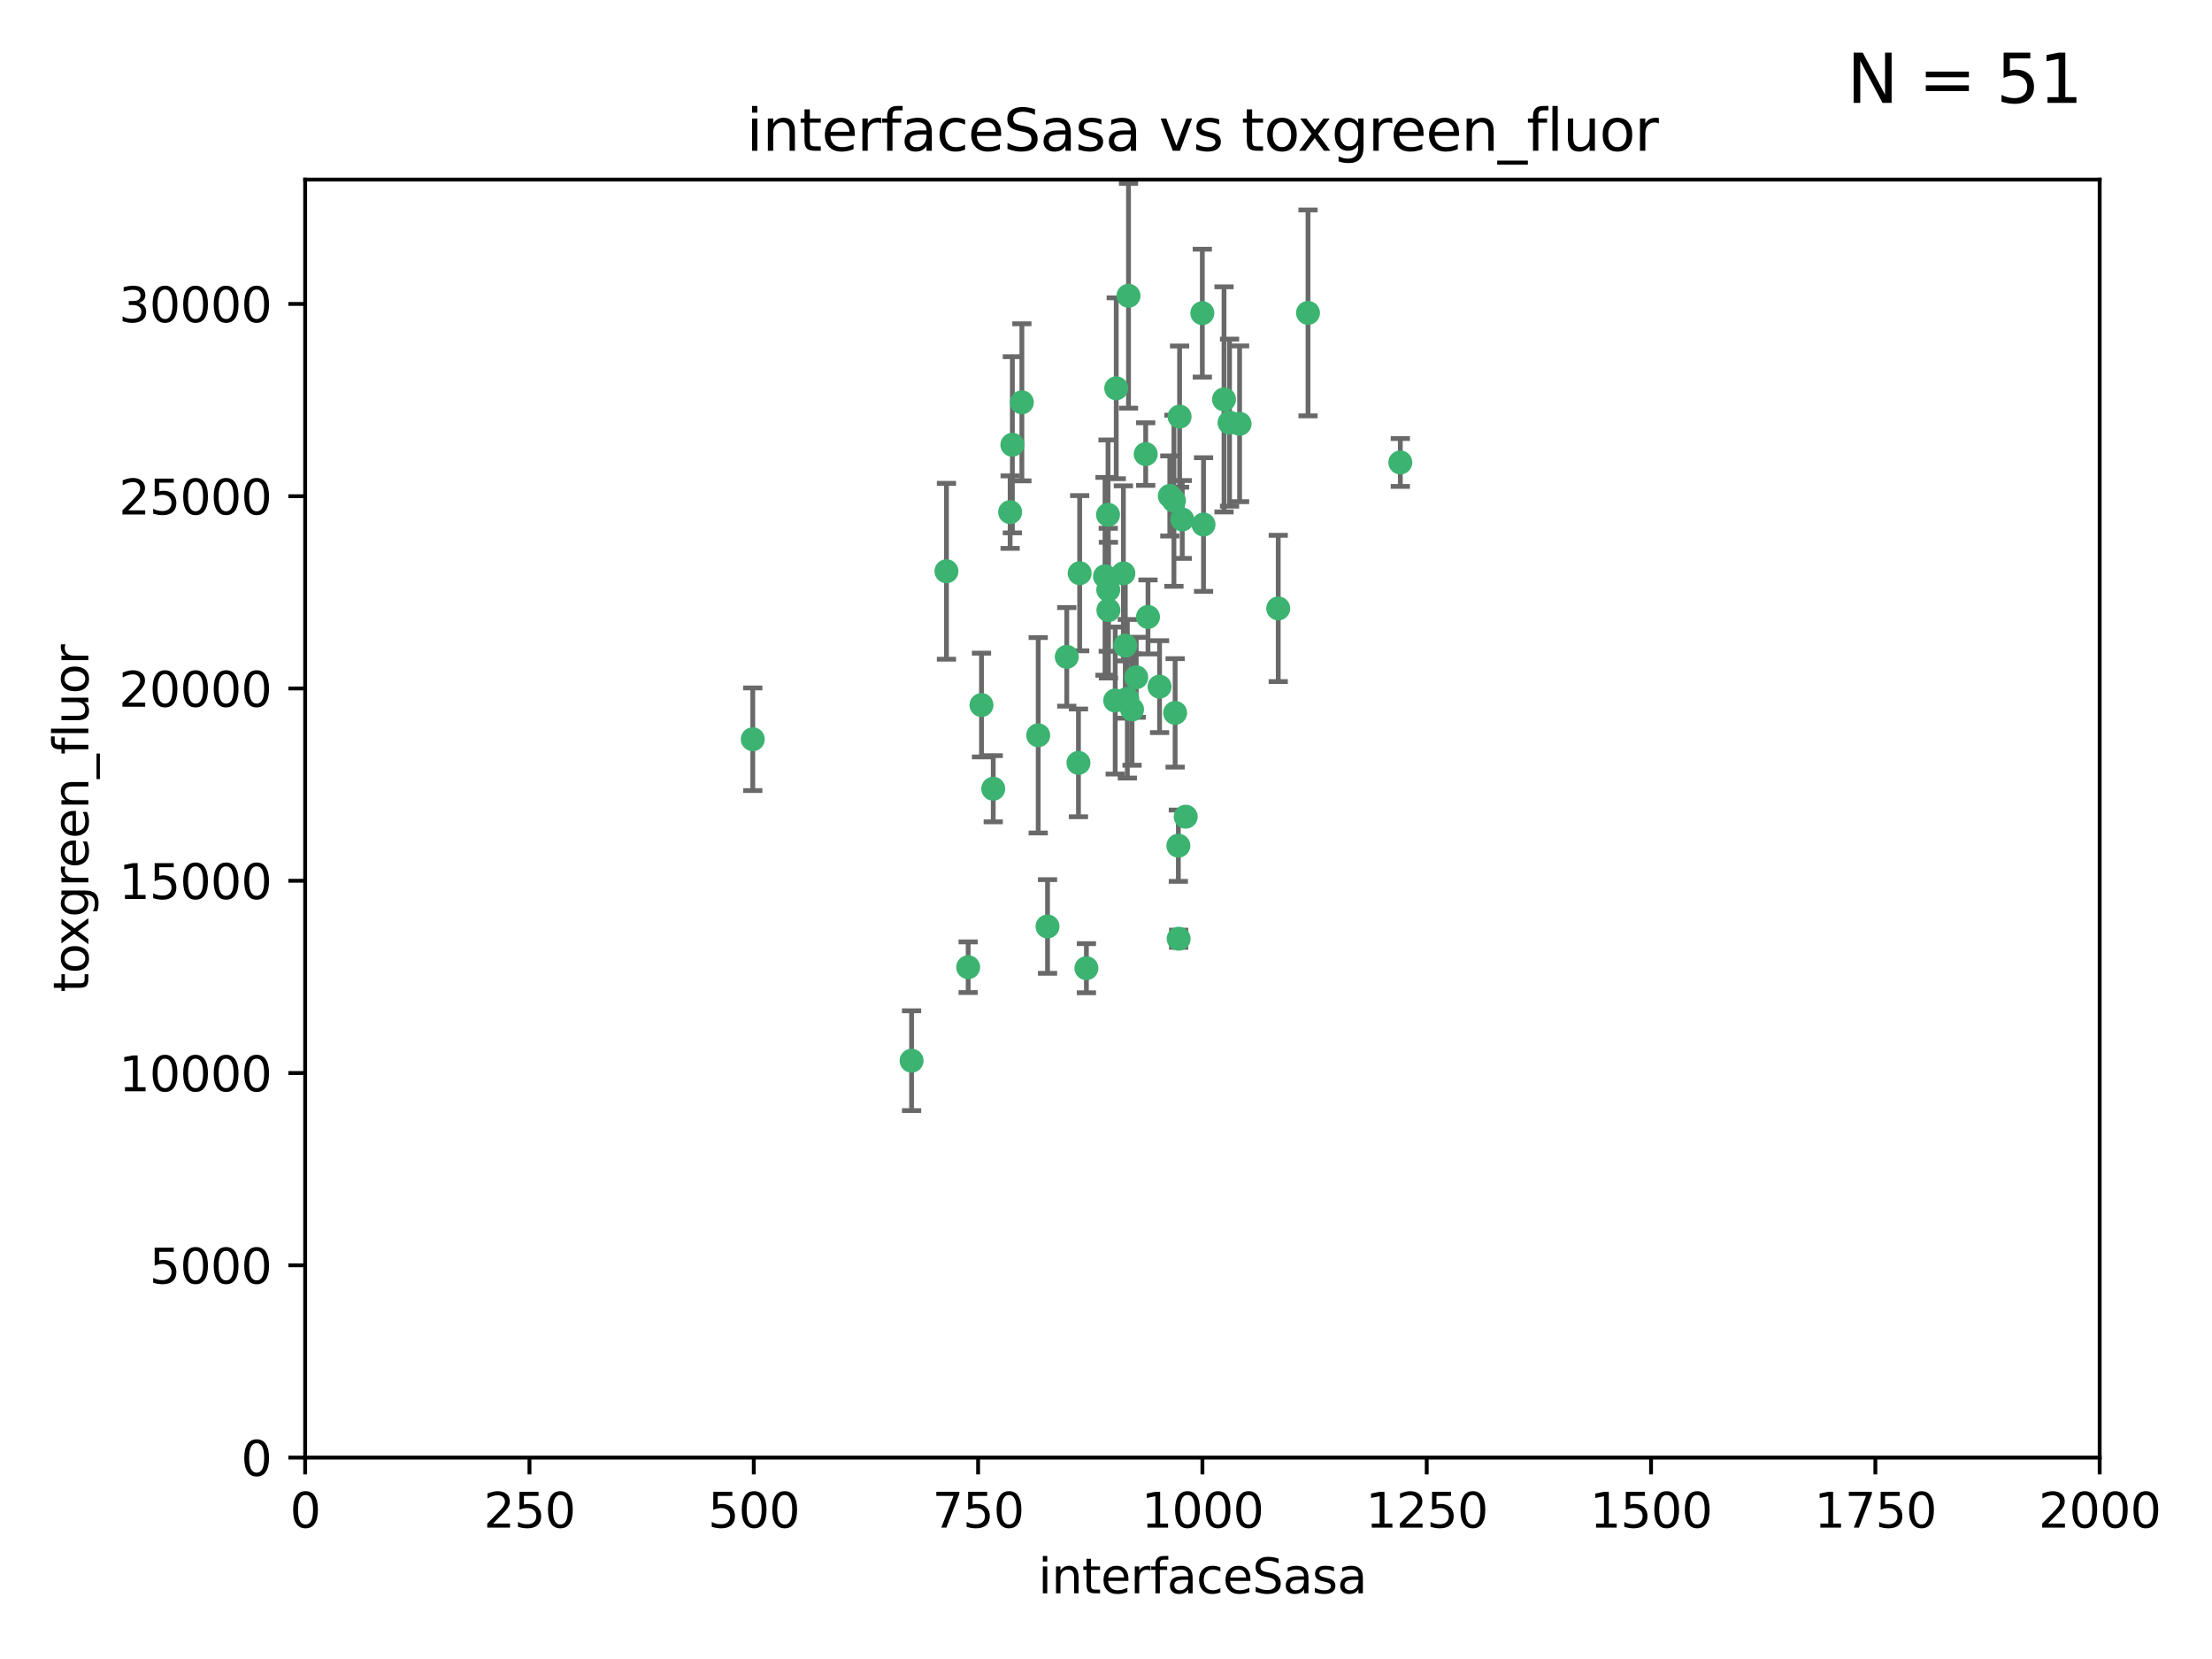 <?xml version="1.0" encoding="utf-8" standalone="no"?>
<!DOCTYPE svg PUBLIC "-//W3C//DTD SVG 1.1//EN"
  "http://www.w3.org/Graphics/SVG/1.1/DTD/svg11.dtd">
<svg xmlns:xlink="http://www.w3.org/1999/xlink" width="460.8pt" height="345.6pt" viewBox="0 0 460.8 345.6" xmlns="http://www.w3.org/2000/svg" version="1.1">
 <defs>
  <style type="text/css">*{stroke-linejoin: round; stroke-linecap: butt}</style>
 </defs>
 <g id="figure_1">
  <g id="patch_1">
   <path d="M 0 345.6 
L 460.8 345.6 
L 460.8 0 
L 0 0 
z
" style="fill: #ffffff"/>
  </g>
  <g id="axes_1">
   <g id="patch_2">
    <path d="M 63.571 303.64 
L 437.4 303.64 
L 437.4 37.411 
L 63.571 37.411 
z
" style="fill: #ffffff"/>
   </g>
   <g id="PathCollection_1">
    <defs>
     <path id="mb15b936f1b" d="M 0 1.118 
C 0.297 1.118 0.581 1 0.791 0.791 
C 1 0.581 1.118 0.297 1.118 0 
C 1.118 -0.297 1 -0.581 0.791 -0.791 
C 0.581 -1 0.297 -1.118 0 -1.118 
C -0.297 -1.118 -0.581 -1 -0.791 -0.791 
C -1 -0.581 -1.118 -0.297 -1.118 0 
C -1.118 0.297 -1 0.581 -0.791 0.791 
C -0.581 1 -0.297 1.118 0 1.118 
z
" style="stroke: #3cb371"/>
    </defs>
    <g clip-path="url(#pa1c5214dc9)">
     <use xlink:href="#mb15b936f1b" x="243.693" y="103.319" style="fill: #3cb371; stroke: #3cb371"/>
     <use xlink:href="#mb15b936f1b" x="272.484" y="65.184" style="fill: #3cb371; stroke: #3cb371"/>
     <use xlink:href="#mb15b936f1b" x="234.418" y="134.491" style="fill: #3cb371; stroke: #3cb371"/>
     <use xlink:href="#mb15b936f1b" x="266.28" y="126.749" style="fill: #3cb371; stroke: #3cb371"/>
     <use xlink:href="#mb15b936f1b" x="250.716" y="109.268" style="fill: #3cb371; stroke: #3cb371"/>
     <use xlink:href="#mb15b936f1b" x="254.987" y="83.201" style="fill: #3cb371; stroke: #3cb371"/>
     <use xlink:href="#mb15b936f1b" x="212.875" y="83.811" style="fill: #3cb371; stroke: #3cb371"/>
     <use xlink:href="#mb15b936f1b" x="258.229" y="88.286" style="fill: #3cb371; stroke: #3cb371"/>
     <use xlink:href="#mb15b936f1b" x="241.557" y="143.039" style="fill: #3cb371; stroke: #3cb371"/>
     <use xlink:href="#mb15b936f1b" x="230.869" y="122.859" style="fill: #3cb371; stroke: #3cb371"/>
     <use xlink:href="#mb15b936f1b" x="230.194" y="120.054" style="fill: #3cb371; stroke: #3cb371"/>
     <use xlink:href="#mb15b936f1b" x="246.284" y="108.214" style="fill: #3cb371; stroke: #3cb371"/>
     <use xlink:href="#mb15b936f1b" x="244.553" y="104.315" style="fill: #3cb371; stroke: #3cb371"/>
     <use xlink:href="#mb15b936f1b" x="235.088" y="61.614" style="fill: #3cb371; stroke: #3cb371"/>
     <use xlink:href="#mb15b936f1b" x="232.318" y="145.935" style="fill: #3cb371; stroke: #3cb371"/>
     <use xlink:href="#mb15b936f1b" x="256.134" y="88.045" style="fill: #3cb371; stroke: #3cb371"/>
     <use xlink:href="#mb15b936f1b" x="232.534" y="80.887" style="fill: #3cb371; stroke: #3cb371"/>
     <use xlink:href="#mb15b936f1b" x="234.02" y="119.44" style="fill: #3cb371; stroke: #3cb371"/>
     <use xlink:href="#mb15b936f1b" x="238.669" y="94.593" style="fill: #3cb371; stroke: #3cb371"/>
     <use xlink:href="#mb15b936f1b" x="210.43" y="106.684" style="fill: #3cb371; stroke: #3cb371"/>
     <use xlink:href="#mb15b936f1b" x="226.319" y="201.695" style="fill: #3cb371; stroke: #3cb371"/>
     <use xlink:href="#mb15b936f1b" x="245.731" y="86.787" style="fill: #3cb371; stroke: #3cb371"/>
     <use xlink:href="#mb15b936f1b" x="291.711" y="96.341" style="fill: #3cb371; stroke: #3cb371"/>
     <use xlink:href="#mb15b936f1b" x="224.916" y="119.409" style="fill: #3cb371; stroke: #3cb371"/>
     <use xlink:href="#mb15b936f1b" x="250.465" y="65.233" style="fill: #3cb371; stroke: #3cb371"/>
     <use xlink:href="#mb15b936f1b" x="204.462" y="146.874" style="fill: #3cb371; stroke: #3cb371"/>
     <use xlink:href="#mb15b936f1b" x="201.688" y="201.487" style="fill: #3cb371; stroke: #3cb371"/>
     <use xlink:href="#mb15b936f1b" x="222.228" y="136.835" style="fill: #3cb371; stroke: #3cb371"/>
     <use xlink:href="#mb15b936f1b" x="230.822" y="107.234" style="fill: #3cb371; stroke: #3cb371"/>
     <use xlink:href="#mb15b936f1b" x="224.662" y="158.921" style="fill: #3cb371; stroke: #3cb371"/>
     <use xlink:href="#mb15b936f1b" x="236.699" y="141.091" style="fill: #3cb371; stroke: #3cb371"/>
     <use xlink:href="#mb15b936f1b" x="230.901" y="127.107" style="fill: #3cb371; stroke: #3cb371"/>
     <use xlink:href="#mb15b936f1b" x="245.473" y="176.169" style="fill: #3cb371; stroke: #3cb371"/>
     <use xlink:href="#mb15b936f1b" x="206.91" y="164.309" style="fill: #3cb371; stroke: #3cb371"/>
     <use xlink:href="#mb15b936f1b" x="218.219" y="193.002" style="fill: #3cb371; stroke: #3cb371"/>
     <use xlink:href="#mb15b936f1b" x="239.146" y="128.518" style="fill: #3cb371; stroke: #3cb371"/>
     <use xlink:href="#mb15b936f1b" x="244.803" y="148.507" style="fill: #3cb371; stroke: #3cb371"/>
     <use xlink:href="#mb15b936f1b" x="216.278" y="153.171" style="fill: #3cb371; stroke: #3cb371"/>
     <use xlink:href="#mb15b936f1b" x="245.536" y="195.558" style="fill: #3cb371; stroke: #3cb371"/>
     <use xlink:href="#mb15b936f1b" x="235.826" y="147.801" style="fill: #3cb371; stroke: #3cb371"/>
     <use xlink:href="#mb15b936f1b" x="247.005" y="170.133" style="fill: #3cb371; stroke: #3cb371"/>
     <use xlink:href="#mb15b936f1b" x="189.899" y="220.964" style="fill: #3cb371; stroke: #3cb371"/>
     <use xlink:href="#mb15b936f1b" x="234.846" y="145.567" style="fill: #3cb371; stroke: #3cb371"/>
     <use xlink:href="#mb15b936f1b" x="210.895" y="92.655" style="fill: #3cb371; stroke: #3cb371"/>
     <use xlink:href="#mb15b936f1b" x="197.163" y="119.004" style="fill: #3cb371; stroke: #3cb371"/>
     <use xlink:href="#mb15b936f1b" x="156.817" y="153.996" style="fill: #3cb371; stroke: #3cb371"/>
    </g>
   </g>
   <g id="matplotlib.axis_1">
    <g id="xtick_1">
     <g id="line2d_1">
      <defs>
       <path id="m427d8f8312" d="M 0 0 
L 0 3.5 
" style="stroke: #000000; stroke-width: 0.8"/>
      </defs>
      <g>
       <use xlink:href="#m427d8f8312" x="63.571" y="303.64" style="stroke: #000000; stroke-width: 0.8"/>
      </g>
     </g>
     <g id="text_1">
      <!-- 0 -->
      <g transform="translate(60.39 318.238)scale(0.1 -0.1)">
       <defs>
        <path id="DejaVuSans-30" d="M 2034 4250 
Q 1547 4250 1301 3770 
Q 1056 3291 1056 2328 
Q 1056 1369 1301 889 
Q 1547 409 2034 409 
Q 2525 409 2770 889 
Q 3016 1369 3016 2328 
Q 3016 3291 2770 3770 
Q 2525 4250 2034 4250 
z
M 2034 4750 
Q 2819 4750 3233 4129 
Q 3647 3509 3647 2328 
Q 3647 1150 3233 529 
Q 2819 -91 2034 -91 
Q 1250 -91 836 529 
Q 422 1150 422 2328 
Q 422 3509 836 4129 
Q 1250 4750 2034 4750 
z
" transform="scale(0.016)"/>
       </defs>
       <use xlink:href="#DejaVuSans-30"/>
      </g>
     </g>
    </g>
    <g id="xtick_2">
     <g id="line2d_2">
      <g>
       <use xlink:href="#m427d8f8312" x="110.3" y="303.64" style="stroke: #000000; stroke-width: 0.8"/>
      </g>
     </g>
     <g id="text_2">
      <!-- 250 -->
      <g transform="translate(100.756 318.238)scale(0.1 -0.1)">
       <defs>
        <path id="DejaVuSans-32" d="M 1228 531 
L 3431 531 
L 3431 0 
L 469 0 
L 469 531 
Q 828 903 1448 1529 
Q 2069 2156 2228 2338 
Q 2531 2678 2651 2914 
Q 2772 3150 2772 3378 
Q 2772 3750 2511 3984 
Q 2250 4219 1831 4219 
Q 1534 4219 1204 4116 
Q 875 4013 500 3803 
L 500 4441 
Q 881 4594 1212 4672 
Q 1544 4750 1819 4750 
Q 2544 4750 2975 4387 
Q 3406 4025 3406 3419 
Q 3406 3131 3298 2873 
Q 3191 2616 2906 2266 
Q 2828 2175 2409 1742 
Q 1991 1309 1228 531 
z
" transform="scale(0.016)"/>
        <path id="DejaVuSans-35" d="M 691 4666 
L 3169 4666 
L 3169 4134 
L 1269 4134 
L 1269 2991 
Q 1406 3038 1543 3061 
Q 1681 3084 1819 3084 
Q 2600 3084 3056 2656 
Q 3513 2228 3513 1497 
Q 3513 744 3044 326 
Q 2575 -91 1722 -91 
Q 1428 -91 1123 -41 
Q 819 9 494 109 
L 494 744 
Q 775 591 1075 516 
Q 1375 441 1709 441 
Q 2250 441 2565 725 
Q 2881 1009 2881 1497 
Q 2881 1984 2565 2268 
Q 2250 2553 1709 2553 
Q 1456 2553 1204 2497 
Q 953 2441 691 2322 
L 691 4666 
z
" transform="scale(0.016)"/>
       </defs>
       <use xlink:href="#DejaVuSans-32"/>
       <use xlink:href="#DejaVuSans-35" x="63.623"/>
       <use xlink:href="#DejaVuSans-30" x="127.246"/>
      </g>
     </g>
    </g>
    <g id="xtick_3">
     <g id="line2d_3">
      <g>
       <use xlink:href="#m427d8f8312" x="157.028" y="303.64" style="stroke: #000000; stroke-width: 0.8"/>
      </g>
     </g>
     <g id="text_3">
      <!-- 500 -->
      <g transform="translate(147.485 318.238)scale(0.1 -0.1)">
       <use xlink:href="#DejaVuSans-35"/>
       <use xlink:href="#DejaVuSans-30" x="63.623"/>
       <use xlink:href="#DejaVuSans-30" x="127.246"/>
      </g>
     </g>
    </g>
    <g id="xtick_4">
     <g id="line2d_4">
      <g>
       <use xlink:href="#m427d8f8312" x="203.757" y="303.64" style="stroke: #000000; stroke-width: 0.8"/>
      </g>
     </g>
     <g id="text_4">
      <!-- 750 -->
      <g transform="translate(194.213 318.238)scale(0.1 -0.1)">
       <defs>
        <path id="DejaVuSans-37" d="M 525 4666 
L 3525 4666 
L 3525 4397 
L 1831 0 
L 1172 0 
L 2766 4134 
L 525 4134 
L 525 4666 
z
" transform="scale(0.016)"/>
       </defs>
       <use xlink:href="#DejaVuSans-37"/>
       <use xlink:href="#DejaVuSans-35" x="63.623"/>
       <use xlink:href="#DejaVuSans-30" x="127.246"/>
      </g>
     </g>
    </g>
    <g id="xtick_5">
     <g id="line2d_5">
      <g>
       <use xlink:href="#m427d8f8312" x="250.486" y="303.64" style="stroke: #000000; stroke-width: 0.8"/>
      </g>
     </g>
     <g id="text_5">
      <!-- 1000 -->
      <g transform="translate(237.761 318.238)scale(0.1 -0.1)">
       <defs>
        <path id="DejaVuSans-31" d="M 794 531 
L 1825 531 
L 1825 4091 
L 703 3866 
L 703 4441 
L 1819 4666 
L 2450 4666 
L 2450 531 
L 3481 531 
L 3481 0 
L 794 0 
L 794 531 
z
" transform="scale(0.016)"/>
       </defs>
       <use xlink:href="#DejaVuSans-31"/>
       <use xlink:href="#DejaVuSans-30" x="63.623"/>
       <use xlink:href="#DejaVuSans-30" x="127.246"/>
       <use xlink:href="#DejaVuSans-30" x="190.869"/>
      </g>
     </g>
    </g>
    <g id="xtick_6">
     <g id="line2d_6">
      <g>
       <use xlink:href="#m427d8f8312" x="297.214" y="303.64" style="stroke: #000000; stroke-width: 0.8"/>
      </g>
     </g>
     <g id="text_6">
      <!-- 1250 -->
      <g transform="translate(284.489 318.238)scale(0.1 -0.1)">
       <use xlink:href="#DejaVuSans-31"/>
       <use xlink:href="#DejaVuSans-32" x="63.623"/>
       <use xlink:href="#DejaVuSans-35" x="127.246"/>
       <use xlink:href="#DejaVuSans-30" x="190.869"/>
      </g>
     </g>
    </g>
    <g id="xtick_7">
     <g id="line2d_7">
      <g>
       <use xlink:href="#m427d8f8312" x="343.943" y="303.64" style="stroke: #000000; stroke-width: 0.8"/>
      </g>
     </g>
     <g id="text_7">
      <!-- 1500 -->
      <g transform="translate(331.218 318.238)scale(0.1 -0.1)">
       <use xlink:href="#DejaVuSans-31"/>
       <use xlink:href="#DejaVuSans-35" x="63.623"/>
       <use xlink:href="#DejaVuSans-30" x="127.246"/>
       <use xlink:href="#DejaVuSans-30" x="190.869"/>
      </g>
     </g>
    </g>
    <g id="xtick_8">
     <g id="line2d_8">
      <g>
       <use xlink:href="#m427d8f8312" x="390.671" y="303.64" style="stroke: #000000; stroke-width: 0.8"/>
      </g>
     </g>
     <g id="text_8">
      <!-- 1750 -->
      <g transform="translate(377.946 318.238)scale(0.1 -0.1)">
       <use xlink:href="#DejaVuSans-31"/>
       <use xlink:href="#DejaVuSans-37" x="63.623"/>
       <use xlink:href="#DejaVuSans-35" x="127.246"/>
       <use xlink:href="#DejaVuSans-30" x="190.869"/>
      </g>
     </g>
    </g>
    <g id="xtick_9">
     <g id="line2d_9">
      <g>
       <use xlink:href="#m427d8f8312" x="437.4" y="303.64" style="stroke: #000000; stroke-width: 0.8"/>
      </g>
     </g>
     <g id="text_9">
      <!-- 2000 -->
      <g transform="translate(424.675 318.238)scale(0.1 -0.1)">
       <use xlink:href="#DejaVuSans-32"/>
       <use xlink:href="#DejaVuSans-30" x="63.623"/>
       <use xlink:href="#DejaVuSans-30" x="127.246"/>
       <use xlink:href="#DejaVuSans-30" x="190.869"/>
      </g>
     </g>
    </g>
    <g id="text_10">
     <!-- interfaceSasa -->
     <g transform="translate(216.279 331.917)scale(0.1 -0.1)">
      <defs>
       <path id="DejaVuSans-69" d="M 603 3500 
L 1178 3500 
L 1178 0 
L 603 0 
L 603 3500 
z
M 603 4863 
L 1178 4863 
L 1178 4134 
L 603 4134 
L 603 4863 
z
" transform="scale(0.016)"/>
       <path id="DejaVuSans-6e" d="M 3513 2113 
L 3513 0 
L 2938 0 
L 2938 2094 
Q 2938 2591 2744 2837 
Q 2550 3084 2163 3084 
Q 1697 3084 1428 2787 
Q 1159 2491 1159 1978 
L 1159 0 
L 581 0 
L 581 3500 
L 1159 3500 
L 1159 2956 
Q 1366 3272 1645 3428 
Q 1925 3584 2291 3584 
Q 2894 3584 3203 3211 
Q 3513 2838 3513 2113 
z
" transform="scale(0.016)"/>
       <path id="DejaVuSans-74" d="M 1172 4494 
L 1172 3500 
L 2356 3500 
L 2356 3053 
L 1172 3053 
L 1172 1153 
Q 1172 725 1289 603 
Q 1406 481 1766 481 
L 2356 481 
L 2356 0 
L 1766 0 
Q 1100 0 847 248 
Q 594 497 594 1153 
L 594 3053 
L 172 3053 
L 172 3500 
L 594 3500 
L 594 4494 
L 1172 4494 
z
" transform="scale(0.016)"/>
       <path id="DejaVuSans-65" d="M 3597 1894 
L 3597 1613 
L 953 1613 
Q 991 1019 1311 708 
Q 1631 397 2203 397 
Q 2534 397 2845 478 
Q 3156 559 3463 722 
L 3463 178 
Q 3153 47 2828 -22 
Q 2503 -91 2169 -91 
Q 1331 -91 842 396 
Q 353 884 353 1716 
Q 353 2575 817 3079 
Q 1281 3584 2069 3584 
Q 2775 3584 3186 3129 
Q 3597 2675 3597 1894 
z
M 3022 2063 
Q 3016 2534 2758 2815 
Q 2500 3097 2075 3097 
Q 1594 3097 1305 2825 
Q 1016 2553 972 2059 
L 3022 2063 
z
" transform="scale(0.016)"/>
       <path id="DejaVuSans-72" d="M 2631 2963 
Q 2534 3019 2420 3045 
Q 2306 3072 2169 3072 
Q 1681 3072 1420 2755 
Q 1159 2438 1159 1844 
L 1159 0 
L 581 0 
L 581 3500 
L 1159 3500 
L 1159 2956 
Q 1341 3275 1631 3429 
Q 1922 3584 2338 3584 
Q 2397 3584 2469 3576 
Q 2541 3569 2628 3553 
L 2631 2963 
z
" transform="scale(0.016)"/>
       <path id="DejaVuSans-66" d="M 2375 4863 
L 2375 4384 
L 1825 4384 
Q 1516 4384 1395 4259 
Q 1275 4134 1275 3809 
L 1275 3500 
L 2222 3500 
L 2222 3053 
L 1275 3053 
L 1275 0 
L 697 0 
L 697 3053 
L 147 3053 
L 147 3500 
L 697 3500 
L 697 3744 
Q 697 4328 969 4595 
Q 1241 4863 1831 4863 
L 2375 4863 
z
" transform="scale(0.016)"/>
       <path id="DejaVuSans-61" d="M 2194 1759 
Q 1497 1759 1228 1600 
Q 959 1441 959 1056 
Q 959 750 1161 570 
Q 1363 391 1709 391 
Q 2188 391 2477 730 
Q 2766 1069 2766 1631 
L 2766 1759 
L 2194 1759 
z
M 3341 1997 
L 3341 0 
L 2766 0 
L 2766 531 
Q 2569 213 2275 61 
Q 1981 -91 1556 -91 
Q 1019 -91 701 211 
Q 384 513 384 1019 
Q 384 1609 779 1909 
Q 1175 2209 1959 2209 
L 2766 2209 
L 2766 2266 
Q 2766 2663 2505 2880 
Q 2244 3097 1772 3097 
Q 1472 3097 1187 3025 
Q 903 2953 641 2809 
L 641 3341 
Q 956 3463 1253 3523 
Q 1550 3584 1831 3584 
Q 2591 3584 2966 3190 
Q 3341 2797 3341 1997 
z
" transform="scale(0.016)"/>
       <path id="DejaVuSans-63" d="M 3122 3366 
L 3122 2828 
Q 2878 2963 2633 3030 
Q 2388 3097 2138 3097 
Q 1578 3097 1268 2742 
Q 959 2388 959 1747 
Q 959 1106 1268 751 
Q 1578 397 2138 397 
Q 2388 397 2633 464 
Q 2878 531 3122 666 
L 3122 134 
Q 2881 22 2623 -34 
Q 2366 -91 2075 -91 
Q 1284 -91 818 406 
Q 353 903 353 1747 
Q 353 2603 823 3093 
Q 1294 3584 2113 3584 
Q 2378 3584 2631 3529 
Q 2884 3475 3122 3366 
z
" transform="scale(0.016)"/>
       <path id="DejaVuSans-53" d="M 3425 4513 
L 3425 3897 
Q 3066 4069 2747 4153 
Q 2428 4238 2131 4238 
Q 1616 4238 1336 4038 
Q 1056 3838 1056 3469 
Q 1056 3159 1242 3001 
Q 1428 2844 1947 2747 
L 2328 2669 
Q 3034 2534 3370 2195 
Q 3706 1856 3706 1288 
Q 3706 609 3251 259 
Q 2797 -91 1919 -91 
Q 1588 -91 1214 -16 
Q 841 59 441 206 
L 441 856 
Q 825 641 1194 531 
Q 1563 422 1919 422 
Q 2459 422 2753 634 
Q 3047 847 3047 1241 
Q 3047 1584 2836 1778 
Q 2625 1972 2144 2069 
L 1759 2144 
Q 1053 2284 737 2584 
Q 422 2884 422 3419 
Q 422 4038 858 4394 
Q 1294 4750 2059 4750 
Q 2388 4750 2728 4690 
Q 3069 4631 3425 4513 
z
" transform="scale(0.016)"/>
       <path id="DejaVuSans-73" d="M 2834 3397 
L 2834 2853 
Q 2591 2978 2328 3040 
Q 2066 3103 1784 3103 
Q 1356 3103 1142 2972 
Q 928 2841 928 2578 
Q 928 2378 1081 2264 
Q 1234 2150 1697 2047 
L 1894 2003 
Q 2506 1872 2764 1633 
Q 3022 1394 3022 966 
Q 3022 478 2636 193 
Q 2250 -91 1575 -91 
Q 1294 -91 989 -36 
Q 684 19 347 128 
L 347 722 
Q 666 556 975 473 
Q 1284 391 1588 391 
Q 1994 391 2212 530 
Q 2431 669 2431 922 
Q 2431 1156 2273 1281 
Q 2116 1406 1581 1522 
L 1381 1569 
Q 847 1681 609 1914 
Q 372 2147 372 2553 
Q 372 3047 722 3315 
Q 1072 3584 1716 3584 
Q 2034 3584 2315 3537 
Q 2597 3491 2834 3397 
z
" transform="scale(0.016)"/>
      </defs>
      <use xlink:href="#DejaVuSans-69"/>
      <use xlink:href="#DejaVuSans-6e" x="27.783"/>
      <use xlink:href="#DejaVuSans-74" x="91.162"/>
      <use xlink:href="#DejaVuSans-65" x="130.371"/>
      <use xlink:href="#DejaVuSans-72" x="191.895"/>
      <use xlink:href="#DejaVuSans-66" x="233.008"/>
      <use xlink:href="#DejaVuSans-61" x="268.213"/>
      <use xlink:href="#DejaVuSans-63" x="329.492"/>
      <use xlink:href="#DejaVuSans-65" x="384.473"/>
      <use xlink:href="#DejaVuSans-53" x="445.996"/>
      <use xlink:href="#DejaVuSans-61" x="509.473"/>
      <use xlink:href="#DejaVuSans-73" x="570.752"/>
      <use xlink:href="#DejaVuSans-61" x="622.852"/>
     </g>
    </g>
   </g>
   <g id="matplotlib.axis_2">
    <g id="ytick_1">
     <g id="line2d_10">
      <defs>
       <path id="m876f719811" d="M 0 0 
L -3.5 0 
" style="stroke: #000000; stroke-width: 0.8"/>
      </defs>
      <g>
       <use xlink:href="#m876f719811" x="63.571" y="303.64" style="stroke: #000000; stroke-width: 0.8"/>
      </g>
     </g>
     <g id="text_11">
      <!-- 0 -->
      <g transform="translate(50.209 307.439)scale(0.1 -0.1)">
       <use xlink:href="#DejaVuSans-30"/>
      </g>
     </g>
    </g>
    <g id="ytick_2">
     <g id="line2d_11">
      <g>
       <use xlink:href="#m876f719811" x="63.571" y="263.586" style="stroke: #000000; stroke-width: 0.8"/>
      </g>
     </g>
     <g id="text_12">
      <!-- 5000 -->
      <g transform="translate(31.121 267.385)scale(0.1 -0.1)">
       <use xlink:href="#DejaVuSans-35"/>
       <use xlink:href="#DejaVuSans-30" x="63.623"/>
       <use xlink:href="#DejaVuSans-30" x="127.246"/>
       <use xlink:href="#DejaVuSans-30" x="190.869"/>
      </g>
     </g>
    </g>
    <g id="ytick_3">
     <g id="line2d_12">
      <g>
       <use xlink:href="#m876f719811" x="63.571" y="223.532" style="stroke: #000000; stroke-width: 0.8"/>
      </g>
     </g>
     <g id="text_13">
      <!-- 10000 -->
      <g transform="translate(24.759 227.331)scale(0.1 -0.1)">
       <use xlink:href="#DejaVuSans-31"/>
       <use xlink:href="#DejaVuSans-30" x="63.623"/>
       <use xlink:href="#DejaVuSans-30" x="127.246"/>
       <use xlink:href="#DejaVuSans-30" x="190.869"/>
       <use xlink:href="#DejaVuSans-30" x="254.492"/>
      </g>
     </g>
    </g>
    <g id="ytick_4">
     <g id="line2d_13">
      <g>
       <use xlink:href="#m876f719811" x="63.571" y="183.478" style="stroke: #000000; stroke-width: 0.8"/>
      </g>
     </g>
     <g id="text_14">
      <!-- 15000 -->
      <g transform="translate(24.759 187.278)scale(0.1 -0.1)">
       <use xlink:href="#DejaVuSans-31"/>
       <use xlink:href="#DejaVuSans-35" x="63.623"/>
       <use xlink:href="#DejaVuSans-30" x="127.246"/>
       <use xlink:href="#DejaVuSans-30" x="190.869"/>
       <use xlink:href="#DejaVuSans-30" x="254.492"/>
      </g>
     </g>
    </g>
    <g id="ytick_5">
     <g id="line2d_14">
      <g>
       <use xlink:href="#m876f719811" x="63.571" y="143.424" style="stroke: #000000; stroke-width: 0.8"/>
      </g>
     </g>
     <g id="text_15">
      <!-- 20000 -->
      <g transform="translate(24.759 147.224)scale(0.1 -0.1)">
       <use xlink:href="#DejaVuSans-32"/>
       <use xlink:href="#DejaVuSans-30" x="63.623"/>
       <use xlink:href="#DejaVuSans-30" x="127.246"/>
       <use xlink:href="#DejaVuSans-30" x="190.869"/>
       <use xlink:href="#DejaVuSans-30" x="254.492"/>
      </g>
     </g>
    </g>
    <g id="ytick_6">
     <g id="line2d_15">
      <g>
       <use xlink:href="#m876f719811" x="63.571" y="103.371" style="stroke: #000000; stroke-width: 0.8"/>
      </g>
     </g>
     <g id="text_16">
      <!-- 25000 -->
      <g transform="translate(24.759 107.17)scale(0.1 -0.1)">
       <use xlink:href="#DejaVuSans-32"/>
       <use xlink:href="#DejaVuSans-35" x="63.623"/>
       <use xlink:href="#DejaVuSans-30" x="127.246"/>
       <use xlink:href="#DejaVuSans-30" x="190.869"/>
       <use xlink:href="#DejaVuSans-30" x="254.492"/>
      </g>
     </g>
    </g>
    <g id="ytick_7">
     <g id="line2d_16">
      <g>
       <use xlink:href="#m876f719811" x="63.571" y="63.317" style="stroke: #000000; stroke-width: 0.8"/>
      </g>
     </g>
     <g id="text_17">
      <!-- 30000 -->
      <g transform="translate(24.759 67.116)scale(0.1 -0.1)">
       <defs>
        <path id="DejaVuSans-33" d="M 2597 2516 
Q 3050 2419 3304 2112 
Q 3559 1806 3559 1356 
Q 3559 666 3084 287 
Q 2609 -91 1734 -91 
Q 1441 -91 1130 -33 
Q 819 25 488 141 
L 488 750 
Q 750 597 1062 519 
Q 1375 441 1716 441 
Q 2309 441 2620 675 
Q 2931 909 2931 1356 
Q 2931 1769 2642 2001 
Q 2353 2234 1838 2234 
L 1294 2234 
L 1294 2753 
L 1863 2753 
Q 2328 2753 2575 2939 
Q 2822 3125 2822 3475 
Q 2822 3834 2567 4026 
Q 2313 4219 1838 4219 
Q 1578 4219 1281 4162 
Q 984 4106 628 3988 
L 628 4550 
Q 988 4650 1302 4700 
Q 1616 4750 1894 4750 
Q 2613 4750 3031 4423 
Q 3450 4097 3450 3541 
Q 3450 3153 3228 2886 
Q 3006 2619 2597 2516 
z
" transform="scale(0.016)"/>
       </defs>
       <use xlink:href="#DejaVuSans-33"/>
       <use xlink:href="#DejaVuSans-30" x="63.623"/>
       <use xlink:href="#DejaVuSans-30" x="127.246"/>
       <use xlink:href="#DejaVuSans-30" x="190.869"/>
       <use xlink:href="#DejaVuSans-30" x="254.492"/>
      </g>
     </g>
    </g>
    <g id="text_18">
     <!-- toxgreen_fluor -->
     <g transform="translate(18.401 206.72)rotate(-90)scale(0.1 -0.1)">
      <defs>
       <path id="DejaVuSans-6f" d="M 1959 3097 
Q 1497 3097 1228 2736 
Q 959 2375 959 1747 
Q 959 1119 1226 758 
Q 1494 397 1959 397 
Q 2419 397 2687 759 
Q 2956 1122 2956 1747 
Q 2956 2369 2687 2733 
Q 2419 3097 1959 3097 
z
M 1959 3584 
Q 2709 3584 3137 3096 
Q 3566 2609 3566 1747 
Q 3566 888 3137 398 
Q 2709 -91 1959 -91 
Q 1206 -91 779 398 
Q 353 888 353 1747 
Q 353 2609 779 3096 
Q 1206 3584 1959 3584 
z
" transform="scale(0.016)"/>
       <path id="DejaVuSans-78" d="M 3513 3500 
L 2247 1797 
L 3578 0 
L 2900 0 
L 1881 1375 
L 863 0 
L 184 0 
L 1544 1831 
L 300 3500 
L 978 3500 
L 1906 2253 
L 2834 3500 
L 3513 3500 
z
" transform="scale(0.016)"/>
       <path id="DejaVuSans-67" d="M 2906 1791 
Q 2906 2416 2648 2759 
Q 2391 3103 1925 3103 
Q 1463 3103 1205 2759 
Q 947 2416 947 1791 
Q 947 1169 1205 825 
Q 1463 481 1925 481 
Q 2391 481 2648 825 
Q 2906 1169 2906 1791 
z
M 3481 434 
Q 3481 -459 3084 -895 
Q 2688 -1331 1869 -1331 
Q 1566 -1331 1297 -1286 
Q 1028 -1241 775 -1147 
L 775 -588 
Q 1028 -725 1275 -790 
Q 1522 -856 1778 -856 
Q 2344 -856 2625 -561 
Q 2906 -266 2906 331 
L 2906 616 
Q 2728 306 2450 153 
Q 2172 0 1784 0 
Q 1141 0 747 490 
Q 353 981 353 1791 
Q 353 2603 747 3093 
Q 1141 3584 1784 3584 
Q 2172 3584 2450 3431 
Q 2728 3278 2906 2969 
L 2906 3500 
L 3481 3500 
L 3481 434 
z
" transform="scale(0.016)"/>
       <path id="DejaVuSans-5f" d="M 3263 -1063 
L 3263 -1509 
L -63 -1509 
L -63 -1063 
L 3263 -1063 
z
" transform="scale(0.016)"/>
       <path id="DejaVuSans-6c" d="M 603 4863 
L 1178 4863 
L 1178 0 
L 603 0 
L 603 4863 
z
" transform="scale(0.016)"/>
       <path id="DejaVuSans-75" d="M 544 1381 
L 544 3500 
L 1119 3500 
L 1119 1403 
Q 1119 906 1312 657 
Q 1506 409 1894 409 
Q 2359 409 2629 706 
Q 2900 1003 2900 1516 
L 2900 3500 
L 3475 3500 
L 3475 0 
L 2900 0 
L 2900 538 
Q 2691 219 2414 64 
Q 2138 -91 1772 -91 
Q 1169 -91 856 284 
Q 544 659 544 1381 
z
M 1991 3584 
L 1991 3584 
z
" transform="scale(0.016)"/>
      </defs>
      <use xlink:href="#DejaVuSans-74"/>
      <use xlink:href="#DejaVuSans-6f" x="39.209"/>
      <use xlink:href="#DejaVuSans-78" x="97.266"/>
      <use xlink:href="#DejaVuSans-67" x="156.445"/>
      <use xlink:href="#DejaVuSans-72" x="219.922"/>
      <use xlink:href="#DejaVuSans-65" x="258.785"/>
      <use xlink:href="#DejaVuSans-65" x="320.309"/>
      <use xlink:href="#DejaVuSans-6e" x="381.832"/>
      <use xlink:href="#DejaVuSans-5f" x="445.211"/>
      <use xlink:href="#DejaVuSans-66" x="495.211"/>
      <use xlink:href="#DejaVuSans-6c" x="530.416"/>
      <use xlink:href="#DejaVuSans-75" x="558.199"/>
      <use xlink:href="#DejaVuSans-6f" x="621.578"/>
      <use xlink:href="#DejaVuSans-72" x="682.76"/>
     </g>
    </g>
   </g>
   <g id="LineCollection_1">
    <path d="M 243.693 111.662 
L 243.693 94.976 
" clip-path="url(#pa1c5214dc9)" style="fill: none; stroke: #696969"/>
    <path d="M 272.484 86.629 
L 272.484 43.739 
" clip-path="url(#pa1c5214dc9)" style="fill: none; stroke: #696969"/>
    <path d="M 234.418 149.606 
L 234.418 119.375 
" clip-path="url(#pa1c5214dc9)" style="fill: none; stroke: #696969"/>
    <path d="M 266.28 141.983 
L 266.28 111.515 
" clip-path="url(#pa1c5214dc9)" style="fill: none; stroke: #696969"/>
    <path d="M 250.716 123.191 
L 250.716 95.346 
" clip-path="url(#pa1c5214dc9)" style="fill: none; stroke: #696969"/>
    <path d="M 254.987 106.648 
L 254.987 59.753 
" clip-path="url(#pa1c5214dc9)" style="fill: none; stroke: #696969"/>
    <path d="M 212.875 100.173 
L 212.875 67.45 
" clip-path="url(#pa1c5214dc9)" style="fill: none; stroke: #696969"/>
    <path d="M 258.229 104.51 
L 258.229 72.063 
" clip-path="url(#pa1c5214dc9)" style="fill: none; stroke: #696969"/>
    <path d="M 241.557 152.61 
L 241.557 133.468 
" clip-path="url(#pa1c5214dc9)" style="fill: none; stroke: #696969"/>
    <path d="M 230.869 135.667 
L 230.869 110.051 
" clip-path="url(#pa1c5214dc9)" style="fill: none; stroke: #696969"/>
    <path d="M 230.194 140.659 
L 230.194 99.45 
" clip-path="url(#pa1c5214dc9)" style="fill: none; stroke: #696969"/>
    <path d="M 246.284 116.326 
L 246.284 100.101 
" clip-path="url(#pa1c5214dc9)" style="fill: none; stroke: #696969"/>
    <path d="M 244.553 122.133 
L 244.553 86.497 
" clip-path="url(#pa1c5214dc9)" style="fill: none; stroke: #696969"/>
    <path d="M 235.088 85.029 
L 235.088 38.199 
" clip-path="url(#pa1c5214dc9)" style="fill: none; stroke: #696969"/>
    <path d="M 232.318 161.248 
L 232.318 130.622 
" clip-path="url(#pa1c5214dc9)" style="fill: none; stroke: #696969"/>
    <path d="M 256.134 105.444 
L 256.134 70.646 
" clip-path="url(#pa1c5214dc9)" style="fill: none; stroke: #696969"/>
    <path d="M 232.534 99.727 
L 232.534 62.047 
" clip-path="url(#pa1c5214dc9)" style="fill: none; stroke: #696969"/>
    <path d="M 234.02 137.675 
L 234.02 101.206 
" clip-path="url(#pa1c5214dc9)" style="fill: none; stroke: #696969"/>
    <path d="M 238.669 101.108 
L 238.669 88.078 
" clip-path="url(#pa1c5214dc9)" style="fill: none; stroke: #696969"/>
    <path d="M 210.43 114.235 
L 210.43 99.134 
" clip-path="url(#pa1c5214dc9)" style="fill: none; stroke: #696969"/>
    <path d="M 226.319 206.809 
L 226.319 196.58 
" clip-path="url(#pa1c5214dc9)" style="fill: none; stroke: #696969"/>
    <path d="M 245.731 101.495 
L 245.731 72.08 
" clip-path="url(#pa1c5214dc9)" style="fill: none; stroke: #696969"/>
    <path d="M 291.711 101.329 
L 291.711 91.353 
" clip-path="url(#pa1c5214dc9)" style="fill: none; stroke: #696969"/>
    <path d="M 224.916 135.574 
L 224.916 103.243 
" clip-path="url(#pa1c5214dc9)" style="fill: none; stroke: #696969"/>
    <path d="M 250.465 78.556 
L 250.465 51.911 
" clip-path="url(#pa1c5214dc9)" style="fill: none; stroke: #696969"/>
    <path d="M 204.462 157.684 
L 204.462 136.065 
" clip-path="url(#pa1c5214dc9)" style="fill: none; stroke: #696969"/>
    <path d="M 201.688 206.761 
L 201.688 196.213 
" clip-path="url(#pa1c5214dc9)" style="fill: none; stroke: #696969"/>
    <path d="M 222.228 147.104 
L 222.228 126.566 
" clip-path="url(#pa1c5214dc9)" style="fill: none; stroke: #696969"/>
    <path d="M 230.822 122.819 
L 230.822 91.649 
" clip-path="url(#pa1c5214dc9)" style="fill: none; stroke: #696969"/>
    <path d="M 224.662 170.147 
L 224.662 147.694 
" clip-path="url(#pa1c5214dc9)" style="fill: none; stroke: #696969"/>
    <path d="M 236.699 149.421 
L 236.699 132.76 
" clip-path="url(#pa1c5214dc9)" style="fill: none; stroke: #696969"/>
    <path d="M 230.901 141.248 
L 230.901 112.967 
" clip-path="url(#pa1c5214dc9)" style="fill: none; stroke: #696969"/>
    <path d="M 245.473 183.597 
L 245.473 168.741 
" clip-path="url(#pa1c5214dc9)" style="fill: none; stroke: #696969"/>
    <path d="M 206.91 171.2 
L 206.91 157.418 
" clip-path="url(#pa1c5214dc9)" style="fill: none; stroke: #696969"/>
    <path d="M 218.219 202.754 
L 218.219 183.249 
" clip-path="url(#pa1c5214dc9)" style="fill: none; stroke: #696969"/>
    <path d="M 239.146 136.228 
L 239.146 120.808 
" clip-path="url(#pa1c5214dc9)" style="fill: none; stroke: #696969"/>
    <path d="M 244.803 159.798 
L 244.803 137.216 
" clip-path="url(#pa1c5214dc9)" style="fill: none; stroke: #696969"/>
    <path d="M 216.278 173.526 
L 216.278 132.815 
" clip-path="url(#pa1c5214dc9)" style="fill: none; stroke: #696969"/>
    <path d="M 245.536 197.349 
L 245.536 193.767 
" clip-path="url(#pa1c5214dc9)" style="fill: none; stroke: #696969"/>
    <path d="M 235.826 159.413 
L 235.826 136.19 
" clip-path="url(#pa1c5214dc9)" style="fill: none; stroke: #696969"/>
    <path d="M 247.005 170.88 
L 247.005 169.387 
" clip-path="url(#pa1c5214dc9)" style="fill: none; stroke: #696969"/>
    <path d="M 189.899 231.359 
L 189.899 210.569 
" clip-path="url(#pa1c5214dc9)" style="fill: none; stroke: #696969"/>
    <path d="M 234.846 162.081 
L 234.846 129.053 
" clip-path="url(#pa1c5214dc9)" style="fill: none; stroke: #696969"/>
    <path d="M 210.895 111.003 
L 210.895 74.306 
" clip-path="url(#pa1c5214dc9)" style="fill: none; stroke: #696969"/>
    <path d="M 197.163 137.321 
L 197.163 100.688 
" clip-path="url(#pa1c5214dc9)" style="fill: none; stroke: #696969"/>
    <path d="M 156.817 164.686 
L 156.817 143.305 
" clip-path="url(#pa1c5214dc9)" style="fill: none; stroke: #696969"/>
   </g>
   <g id="line2d_17">
    <defs>
     <path id="mb0177665ee" d="M 2 0 
L -2 -0 
" style="stroke: #696969"/>
    </defs>
    <g clip-path="url(#pa1c5214dc9)">
     <use xlink:href="#mb0177665ee" x="243.693" y="111.662" style="fill: #696969; stroke: #696969"/>
     <use xlink:href="#mb0177665ee" x="272.484" y="86.629" style="fill: #696969; stroke: #696969"/>
     <use xlink:href="#mb0177665ee" x="234.418" y="149.606" style="fill: #696969; stroke: #696969"/>
     <use xlink:href="#mb0177665ee" x="266.28" y="141.983" style="fill: #696969; stroke: #696969"/>
     <use xlink:href="#mb0177665ee" x="250.716" y="123.191" style="fill: #696969; stroke: #696969"/>
     <use xlink:href="#mb0177665ee" x="254.987" y="106.648" style="fill: #696969; stroke: #696969"/>
     <use xlink:href="#mb0177665ee" x="212.875" y="100.173" style="fill: #696969; stroke: #696969"/>
     <use xlink:href="#mb0177665ee" x="258.229" y="104.51" style="fill: #696969; stroke: #696969"/>
     <use xlink:href="#mb0177665ee" x="241.557" y="152.61" style="fill: #696969; stroke: #696969"/>
     <use xlink:href="#mb0177665ee" x="230.869" y="135.667" style="fill: #696969; stroke: #696969"/>
     <use xlink:href="#mb0177665ee" x="230.194" y="140.659" style="fill: #696969; stroke: #696969"/>
     <use xlink:href="#mb0177665ee" x="246.284" y="116.326" style="fill: #696969; stroke: #696969"/>
     <use xlink:href="#mb0177665ee" x="244.553" y="122.133" style="fill: #696969; stroke: #696969"/>
     <use xlink:href="#mb0177665ee" x="235.088" y="85.029" style="fill: #696969; stroke: #696969"/>
     <use xlink:href="#mb0177665ee" x="232.318" y="161.248" style="fill: #696969; stroke: #696969"/>
     <use xlink:href="#mb0177665ee" x="256.134" y="105.444" style="fill: #696969; stroke: #696969"/>
     <use xlink:href="#mb0177665ee" x="232.534" y="99.727" style="fill: #696969; stroke: #696969"/>
     <use xlink:href="#mb0177665ee" x="234.02" y="137.675" style="fill: #696969; stroke: #696969"/>
     <use xlink:href="#mb0177665ee" x="238.669" y="101.108" style="fill: #696969; stroke: #696969"/>
     <use xlink:href="#mb0177665ee" x="210.43" y="114.235" style="fill: #696969; stroke: #696969"/>
     <use xlink:href="#mb0177665ee" x="226.319" y="206.809" style="fill: #696969; stroke: #696969"/>
     <use xlink:href="#mb0177665ee" x="245.731" y="101.495" style="fill: #696969; stroke: #696969"/>
     <use xlink:href="#mb0177665ee" x="291.711" y="101.329" style="fill: #696969; stroke: #696969"/>
     <use xlink:href="#mb0177665ee" x="224.916" y="135.574" style="fill: #696969; stroke: #696969"/>
     <use xlink:href="#mb0177665ee" x="250.465" y="78.556" style="fill: #696969; stroke: #696969"/>
     <use xlink:href="#mb0177665ee" x="204.462" y="157.684" style="fill: #696969; stroke: #696969"/>
     <use xlink:href="#mb0177665ee" x="201.688" y="206.761" style="fill: #696969; stroke: #696969"/>
     <use xlink:href="#mb0177665ee" x="222.228" y="147.104" style="fill: #696969; stroke: #696969"/>
     <use xlink:href="#mb0177665ee" x="230.822" y="122.819" style="fill: #696969; stroke: #696969"/>
     <use xlink:href="#mb0177665ee" x="224.662" y="170.147" style="fill: #696969; stroke: #696969"/>
     <use xlink:href="#mb0177665ee" x="236.699" y="149.421" style="fill: #696969; stroke: #696969"/>
     <use xlink:href="#mb0177665ee" x="230.901" y="141.248" style="fill: #696969; stroke: #696969"/>
     <use xlink:href="#mb0177665ee" x="245.473" y="183.597" style="fill: #696969; stroke: #696969"/>
     <use xlink:href="#mb0177665ee" x="206.91" y="171.2" style="fill: #696969; stroke: #696969"/>
     <use xlink:href="#mb0177665ee" x="218.219" y="202.754" style="fill: #696969; stroke: #696969"/>
     <use xlink:href="#mb0177665ee" x="239.146" y="136.228" style="fill: #696969; stroke: #696969"/>
     <use xlink:href="#mb0177665ee" x="244.803" y="159.798" style="fill: #696969; stroke: #696969"/>
     <use xlink:href="#mb0177665ee" x="216.278" y="173.526" style="fill: #696969; stroke: #696969"/>
     <use xlink:href="#mb0177665ee" x="245.536" y="197.349" style="fill: #696969; stroke: #696969"/>
     <use xlink:href="#mb0177665ee" x="235.826" y="159.413" style="fill: #696969; stroke: #696969"/>
     <use xlink:href="#mb0177665ee" x="247.005" y="170.88" style="fill: #696969; stroke: #696969"/>
     <use xlink:href="#mb0177665ee" x="189.899" y="231.359" style="fill: #696969; stroke: #696969"/>
     <use xlink:href="#mb0177665ee" x="234.846" y="162.081" style="fill: #696969; stroke: #696969"/>
     <use xlink:href="#mb0177665ee" x="210.895" y="111.003" style="fill: #696969; stroke: #696969"/>
     <use xlink:href="#mb0177665ee" x="197.163" y="137.321" style="fill: #696969; stroke: #696969"/>
     <use xlink:href="#mb0177665ee" x="156.817" y="164.686" style="fill: #696969; stroke: #696969"/>
    </g>
   </g>
   <g id="line2d_18">
    <g clip-path="url(#pa1c5214dc9)">
     <use xlink:href="#mb0177665ee" x="243.693" y="94.976" style="fill: #696969; stroke: #696969"/>
     <use xlink:href="#mb0177665ee" x="272.484" y="43.739" style="fill: #696969; stroke: #696969"/>
     <use xlink:href="#mb0177665ee" x="234.418" y="119.375" style="fill: #696969; stroke: #696969"/>
     <use xlink:href="#mb0177665ee" x="266.28" y="111.515" style="fill: #696969; stroke: #696969"/>
     <use xlink:href="#mb0177665ee" x="250.716" y="95.346" style="fill: #696969; stroke: #696969"/>
     <use xlink:href="#mb0177665ee" x="254.987" y="59.753" style="fill: #696969; stroke: #696969"/>
     <use xlink:href="#mb0177665ee" x="212.875" y="67.45" style="fill: #696969; stroke: #696969"/>
     <use xlink:href="#mb0177665ee" x="258.229" y="72.063" style="fill: #696969; stroke: #696969"/>
     <use xlink:href="#mb0177665ee" x="241.557" y="133.468" style="fill: #696969; stroke: #696969"/>
     <use xlink:href="#mb0177665ee" x="230.869" y="110.051" style="fill: #696969; stroke: #696969"/>
     <use xlink:href="#mb0177665ee" x="230.194" y="99.45" style="fill: #696969; stroke: #696969"/>
     <use xlink:href="#mb0177665ee" x="246.284" y="100.101" style="fill: #696969; stroke: #696969"/>
     <use xlink:href="#mb0177665ee" x="244.553" y="86.497" style="fill: #696969; stroke: #696969"/>
     <use xlink:href="#mb0177665ee" x="235.088" y="38.199" style="fill: #696969; stroke: #696969"/>
     <use xlink:href="#mb0177665ee" x="232.318" y="130.622" style="fill: #696969; stroke: #696969"/>
     <use xlink:href="#mb0177665ee" x="256.134" y="70.646" style="fill: #696969; stroke: #696969"/>
     <use xlink:href="#mb0177665ee" x="232.534" y="62.047" style="fill: #696969; stroke: #696969"/>
     <use xlink:href="#mb0177665ee" x="234.02" y="101.206" style="fill: #696969; stroke: #696969"/>
     <use xlink:href="#mb0177665ee" x="238.669" y="88.078" style="fill: #696969; stroke: #696969"/>
     <use xlink:href="#mb0177665ee" x="210.43" y="99.134" style="fill: #696969; stroke: #696969"/>
     <use xlink:href="#mb0177665ee" x="226.319" y="196.58" style="fill: #696969; stroke: #696969"/>
     <use xlink:href="#mb0177665ee" x="245.731" y="72.08" style="fill: #696969; stroke: #696969"/>
     <use xlink:href="#mb0177665ee" x="291.711" y="91.353" style="fill: #696969; stroke: #696969"/>
     <use xlink:href="#mb0177665ee" x="224.916" y="103.243" style="fill: #696969; stroke: #696969"/>
     <use xlink:href="#mb0177665ee" x="250.465" y="51.911" style="fill: #696969; stroke: #696969"/>
     <use xlink:href="#mb0177665ee" x="204.462" y="136.065" style="fill: #696969; stroke: #696969"/>
     <use xlink:href="#mb0177665ee" x="201.688" y="196.213" style="fill: #696969; stroke: #696969"/>
     <use xlink:href="#mb0177665ee" x="222.228" y="126.566" style="fill: #696969; stroke: #696969"/>
     <use xlink:href="#mb0177665ee" x="230.822" y="91.649" style="fill: #696969; stroke: #696969"/>
     <use xlink:href="#mb0177665ee" x="224.662" y="147.694" style="fill: #696969; stroke: #696969"/>
     <use xlink:href="#mb0177665ee" x="236.699" y="132.76" style="fill: #696969; stroke: #696969"/>
     <use xlink:href="#mb0177665ee" x="230.901" y="112.967" style="fill: #696969; stroke: #696969"/>
     <use xlink:href="#mb0177665ee" x="245.473" y="168.741" style="fill: #696969; stroke: #696969"/>
     <use xlink:href="#mb0177665ee" x="206.91" y="157.418" style="fill: #696969; stroke: #696969"/>
     <use xlink:href="#mb0177665ee" x="218.219" y="183.249" style="fill: #696969; stroke: #696969"/>
     <use xlink:href="#mb0177665ee" x="239.146" y="120.808" style="fill: #696969; stroke: #696969"/>
     <use xlink:href="#mb0177665ee" x="244.803" y="137.216" style="fill: #696969; stroke: #696969"/>
     <use xlink:href="#mb0177665ee" x="216.278" y="132.815" style="fill: #696969; stroke: #696969"/>
     <use xlink:href="#mb0177665ee" x="245.536" y="193.767" style="fill: #696969; stroke: #696969"/>
     <use xlink:href="#mb0177665ee" x="235.826" y="136.19" style="fill: #696969; stroke: #696969"/>
     <use xlink:href="#mb0177665ee" x="247.005" y="169.387" style="fill: #696969; stroke: #696969"/>
     <use xlink:href="#mb0177665ee" x="189.899" y="210.569" style="fill: #696969; stroke: #696969"/>
     <use xlink:href="#mb0177665ee" x="234.846" y="129.053" style="fill: #696969; stroke: #696969"/>
     <use xlink:href="#mb0177665ee" x="210.895" y="74.306" style="fill: #696969; stroke: #696969"/>
     <use xlink:href="#mb0177665ee" x="197.163" y="100.688" style="fill: #696969; stroke: #696969"/>
     <use xlink:href="#mb0177665ee" x="156.817" y="143.305" style="fill: #696969; stroke: #696969"/>
    </g>
   </g>
   <g id="line2d_19">
    <defs>
     <path id="m07c250e110" d="M 0 2 
C 0.53 2 1.039 1.789 1.414 1.414 
C 1.789 1.039 2 0.53 2 0 
C 2 -0.53 1.789 -1.039 1.414 -1.414 
C 1.039 -1.789 0.53 -2 0 -2 
C -0.53 -2 -1.039 -1.789 -1.414 -1.414 
C -1.789 -1.039 -2 -0.53 -2 0 
C -2 0.53 -1.789 1.039 -1.414 1.414 
C -1.039 1.789 -0.53 2 0 2 
z
" style="stroke: #3cb371"/>
    </defs>
    <g clip-path="url(#pa1c5214dc9)">
     <use xlink:href="#m07c250e110" x="243.693" y="103.319" style="fill: #3cb371; stroke: #3cb371"/>
     <use xlink:href="#m07c250e110" x="272.484" y="65.184" style="fill: #3cb371; stroke: #3cb371"/>
     <use xlink:href="#m07c250e110" x="234.418" y="134.491" style="fill: #3cb371; stroke: #3cb371"/>
     <use xlink:href="#m07c250e110" x="266.28" y="126.749" style="fill: #3cb371; stroke: #3cb371"/>
     <use xlink:href="#m07c250e110" x="250.716" y="109.268" style="fill: #3cb371; stroke: #3cb371"/>
     <use xlink:href="#m07c250e110" x="254.987" y="83.201" style="fill: #3cb371; stroke: #3cb371"/>
     <use xlink:href="#m07c250e110" x="212.875" y="83.811" style="fill: #3cb371; stroke: #3cb371"/>
     <use xlink:href="#m07c250e110" x="258.229" y="88.286" style="fill: #3cb371; stroke: #3cb371"/>
     <use xlink:href="#m07c250e110" x="241.557" y="143.039" style="fill: #3cb371; stroke: #3cb371"/>
     <use xlink:href="#m07c250e110" x="230.869" y="122.859" style="fill: #3cb371; stroke: #3cb371"/>
     <use xlink:href="#m07c250e110" x="230.194" y="120.054" style="fill: #3cb371; stroke: #3cb371"/>
     <use xlink:href="#m07c250e110" x="246.284" y="108.214" style="fill: #3cb371; stroke: #3cb371"/>
     <use xlink:href="#m07c250e110" x="244.553" y="104.315" style="fill: #3cb371; stroke: #3cb371"/>
     <use xlink:href="#m07c250e110" x="235.088" y="61.614" style="fill: #3cb371; stroke: #3cb371"/>
     <use xlink:href="#m07c250e110" x="232.318" y="145.935" style="fill: #3cb371; stroke: #3cb371"/>
     <use xlink:href="#m07c250e110" x="256.134" y="88.045" style="fill: #3cb371; stroke: #3cb371"/>
     <use xlink:href="#m07c250e110" x="232.534" y="80.887" style="fill: #3cb371; stroke: #3cb371"/>
     <use xlink:href="#m07c250e110" x="234.02" y="119.44" style="fill: #3cb371; stroke: #3cb371"/>
     <use xlink:href="#m07c250e110" x="238.669" y="94.593" style="fill: #3cb371; stroke: #3cb371"/>
     <use xlink:href="#m07c250e110" x="210.43" y="106.684" style="fill: #3cb371; stroke: #3cb371"/>
     <use xlink:href="#m07c250e110" x="226.319" y="201.695" style="fill: #3cb371; stroke: #3cb371"/>
     <use xlink:href="#m07c250e110" x="245.731" y="86.787" style="fill: #3cb371; stroke: #3cb371"/>
     <use xlink:href="#m07c250e110" x="291.711" y="96.341" style="fill: #3cb371; stroke: #3cb371"/>
     <use xlink:href="#m07c250e110" x="224.916" y="119.409" style="fill: #3cb371; stroke: #3cb371"/>
     <use xlink:href="#m07c250e110" x="250.465" y="65.233" style="fill: #3cb371; stroke: #3cb371"/>
     <use xlink:href="#m07c250e110" x="204.462" y="146.874" style="fill: #3cb371; stroke: #3cb371"/>
     <use xlink:href="#m07c250e110" x="201.688" y="201.487" style="fill: #3cb371; stroke: #3cb371"/>
     <use xlink:href="#m07c250e110" x="222.228" y="136.835" style="fill: #3cb371; stroke: #3cb371"/>
     <use xlink:href="#m07c250e110" x="230.822" y="107.234" style="fill: #3cb371; stroke: #3cb371"/>
     <use xlink:href="#m07c250e110" x="224.662" y="158.921" style="fill: #3cb371; stroke: #3cb371"/>
     <use xlink:href="#m07c250e110" x="236.699" y="141.091" style="fill: #3cb371; stroke: #3cb371"/>
     <use xlink:href="#m07c250e110" x="230.901" y="127.107" style="fill: #3cb371; stroke: #3cb371"/>
     <use xlink:href="#m07c250e110" x="245.473" y="176.169" style="fill: #3cb371; stroke: #3cb371"/>
     <use xlink:href="#m07c250e110" x="206.91" y="164.309" style="fill: #3cb371; stroke: #3cb371"/>
     <use xlink:href="#m07c250e110" x="218.219" y="193.002" style="fill: #3cb371; stroke: #3cb371"/>
     <use xlink:href="#m07c250e110" x="239.146" y="128.518" style="fill: #3cb371; stroke: #3cb371"/>
     <use xlink:href="#m07c250e110" x="244.803" y="148.507" style="fill: #3cb371; stroke: #3cb371"/>
     <use xlink:href="#m07c250e110" x="216.278" y="153.171" style="fill: #3cb371; stroke: #3cb371"/>
     <use xlink:href="#m07c250e110" x="245.536" y="195.558" style="fill: #3cb371; stroke: #3cb371"/>
     <use xlink:href="#m07c250e110" x="235.826" y="147.801" style="fill: #3cb371; stroke: #3cb371"/>
     <use xlink:href="#m07c250e110" x="247.005" y="170.133" style="fill: #3cb371; stroke: #3cb371"/>
     <use xlink:href="#m07c250e110" x="189.899" y="220.964" style="fill: #3cb371; stroke: #3cb371"/>
     <use xlink:href="#m07c250e110" x="234.846" y="145.567" style="fill: #3cb371; stroke: #3cb371"/>
     <use xlink:href="#m07c250e110" x="210.895" y="92.655" style="fill: #3cb371; stroke: #3cb371"/>
     <use xlink:href="#m07c250e110" x="197.163" y="119.004" style="fill: #3cb371; stroke: #3cb371"/>
     <use xlink:href="#m07c250e110" x="156.817" y="153.996" style="fill: #3cb371; stroke: #3cb371"/>
    </g>
   </g>
   <g id="patch_3">
    <path d="M 63.571 303.64 
L 63.571 37.411 
" style="fill: none; stroke: #000000; stroke-width: 0.8; stroke-linejoin: miter; stroke-linecap: square"/>
   </g>
   <g id="patch_4">
    <path d="M 437.4 303.64 
L 437.4 37.411 
" style="fill: none; stroke: #000000; stroke-width: 0.8; stroke-linejoin: miter; stroke-linecap: square"/>
   </g>
   <g id="patch_5">
    <path d="M 63.571 303.64 
L 437.4 303.64 
" style="fill: none; stroke: #000000; stroke-width: 0.8; stroke-linejoin: miter; stroke-linecap: square"/>
   </g>
   <g id="patch_6">
    <path d="M 63.571 37.411 
L 437.4 37.411 
" style="fill: none; stroke: #000000; stroke-width: 0.8; stroke-linejoin: miter; stroke-linecap: square"/>
   </g>
   <g id="text_19">
    <!-- N = 51 -->
    <g transform="translate(384.743 21.426)scale(0.14 -0.14)">
     <defs>
      <path id="DejaVuSans-4e" d="M 628 4666 
L 1478 4666 
L 3547 763 
L 3547 4666 
L 4159 4666 
L 4159 0 
L 3309 0 
L 1241 3903 
L 1241 0 
L 628 0 
L 628 4666 
z
" transform="scale(0.016)"/>
      <path id="DejaVuSans-20" transform="scale(0.016)"/>
      <path id="DejaVuSans-3d" d="M 678 2906 
L 4684 2906 
L 4684 2381 
L 678 2381 
L 678 2906 
z
M 678 1631 
L 4684 1631 
L 4684 1100 
L 678 1100 
L 678 1631 
z
" transform="scale(0.016)"/>
     </defs>
     <use xlink:href="#DejaVuSans-4e"/>
     <use xlink:href="#DejaVuSans-20" x="74.805"/>
     <use xlink:href="#DejaVuSans-3d" x="106.592"/>
     <use xlink:href="#DejaVuSans-20" x="190.381"/>
     <use xlink:href="#DejaVuSans-35" x="222.168"/>
     <use xlink:href="#DejaVuSans-31" x="285.791"/>
    </g>
   </g>
   <g id="text_20">
    <!-- interfaceSasa vs toxgreen_fluor -->
    <g transform="translate(155.513 31.411)scale(0.12 -0.12)">
     <defs>
      <path id="DejaVuSans-76" d="M 191 3500 
L 800 3500 
L 1894 563 
L 2988 3500 
L 3597 3500 
L 2284 0 
L 1503 0 
L 191 3500 
z
" transform="scale(0.016)"/>
     </defs>
     <use xlink:href="#DejaVuSans-69"/>
     <use xlink:href="#DejaVuSans-6e" x="27.783"/>
     <use xlink:href="#DejaVuSans-74" x="91.162"/>
     <use xlink:href="#DejaVuSans-65" x="130.371"/>
     <use xlink:href="#DejaVuSans-72" x="191.895"/>
     <use xlink:href="#DejaVuSans-66" x="233.008"/>
     <use xlink:href="#DejaVuSans-61" x="268.213"/>
     <use xlink:href="#DejaVuSans-63" x="329.492"/>
     <use xlink:href="#DejaVuSans-65" x="384.473"/>
     <use xlink:href="#DejaVuSans-53" x="445.996"/>
     <use xlink:href="#DejaVuSans-61" x="509.473"/>
     <use xlink:href="#DejaVuSans-73" x="570.752"/>
     <use xlink:href="#DejaVuSans-61" x="622.852"/>
     <use xlink:href="#DejaVuSans-20" x="684.131"/>
     <use xlink:href="#DejaVuSans-76" x="715.918"/>
     <use xlink:href="#DejaVuSans-73" x="775.098"/>
     <use xlink:href="#DejaVuSans-20" x="827.197"/>
     <use xlink:href="#DejaVuSans-74" x="858.984"/>
     <use xlink:href="#DejaVuSans-6f" x="898.193"/>
     <use xlink:href="#DejaVuSans-78" x="956.25"/>
     <use xlink:href="#DejaVuSans-67" x="1015.43"/>
     <use xlink:href="#DejaVuSans-72" x="1078.906"/>
     <use xlink:href="#DejaVuSans-65" x="1117.77"/>
     <use xlink:href="#DejaVuSans-65" x="1179.293"/>
     <use xlink:href="#DejaVuSans-6e" x="1240.816"/>
     <use xlink:href="#DejaVuSans-5f" x="1304.195"/>
     <use xlink:href="#DejaVuSans-66" x="1354.195"/>
     <use xlink:href="#DejaVuSans-6c" x="1389.4"/>
     <use xlink:href="#DejaVuSans-75" x="1417.184"/>
     <use xlink:href="#DejaVuSans-6f" x="1480.562"/>
     <use xlink:href="#DejaVuSans-72" x="1541.744"/>
    </g>
   </g>
  </g>
 </g>
 <defs>
  <clipPath id="pa1c5214dc9">
   <rect x="63.571" y="37.411" width="373.829" height="266.229"/>
  </clipPath>
 </defs>
</svg>
